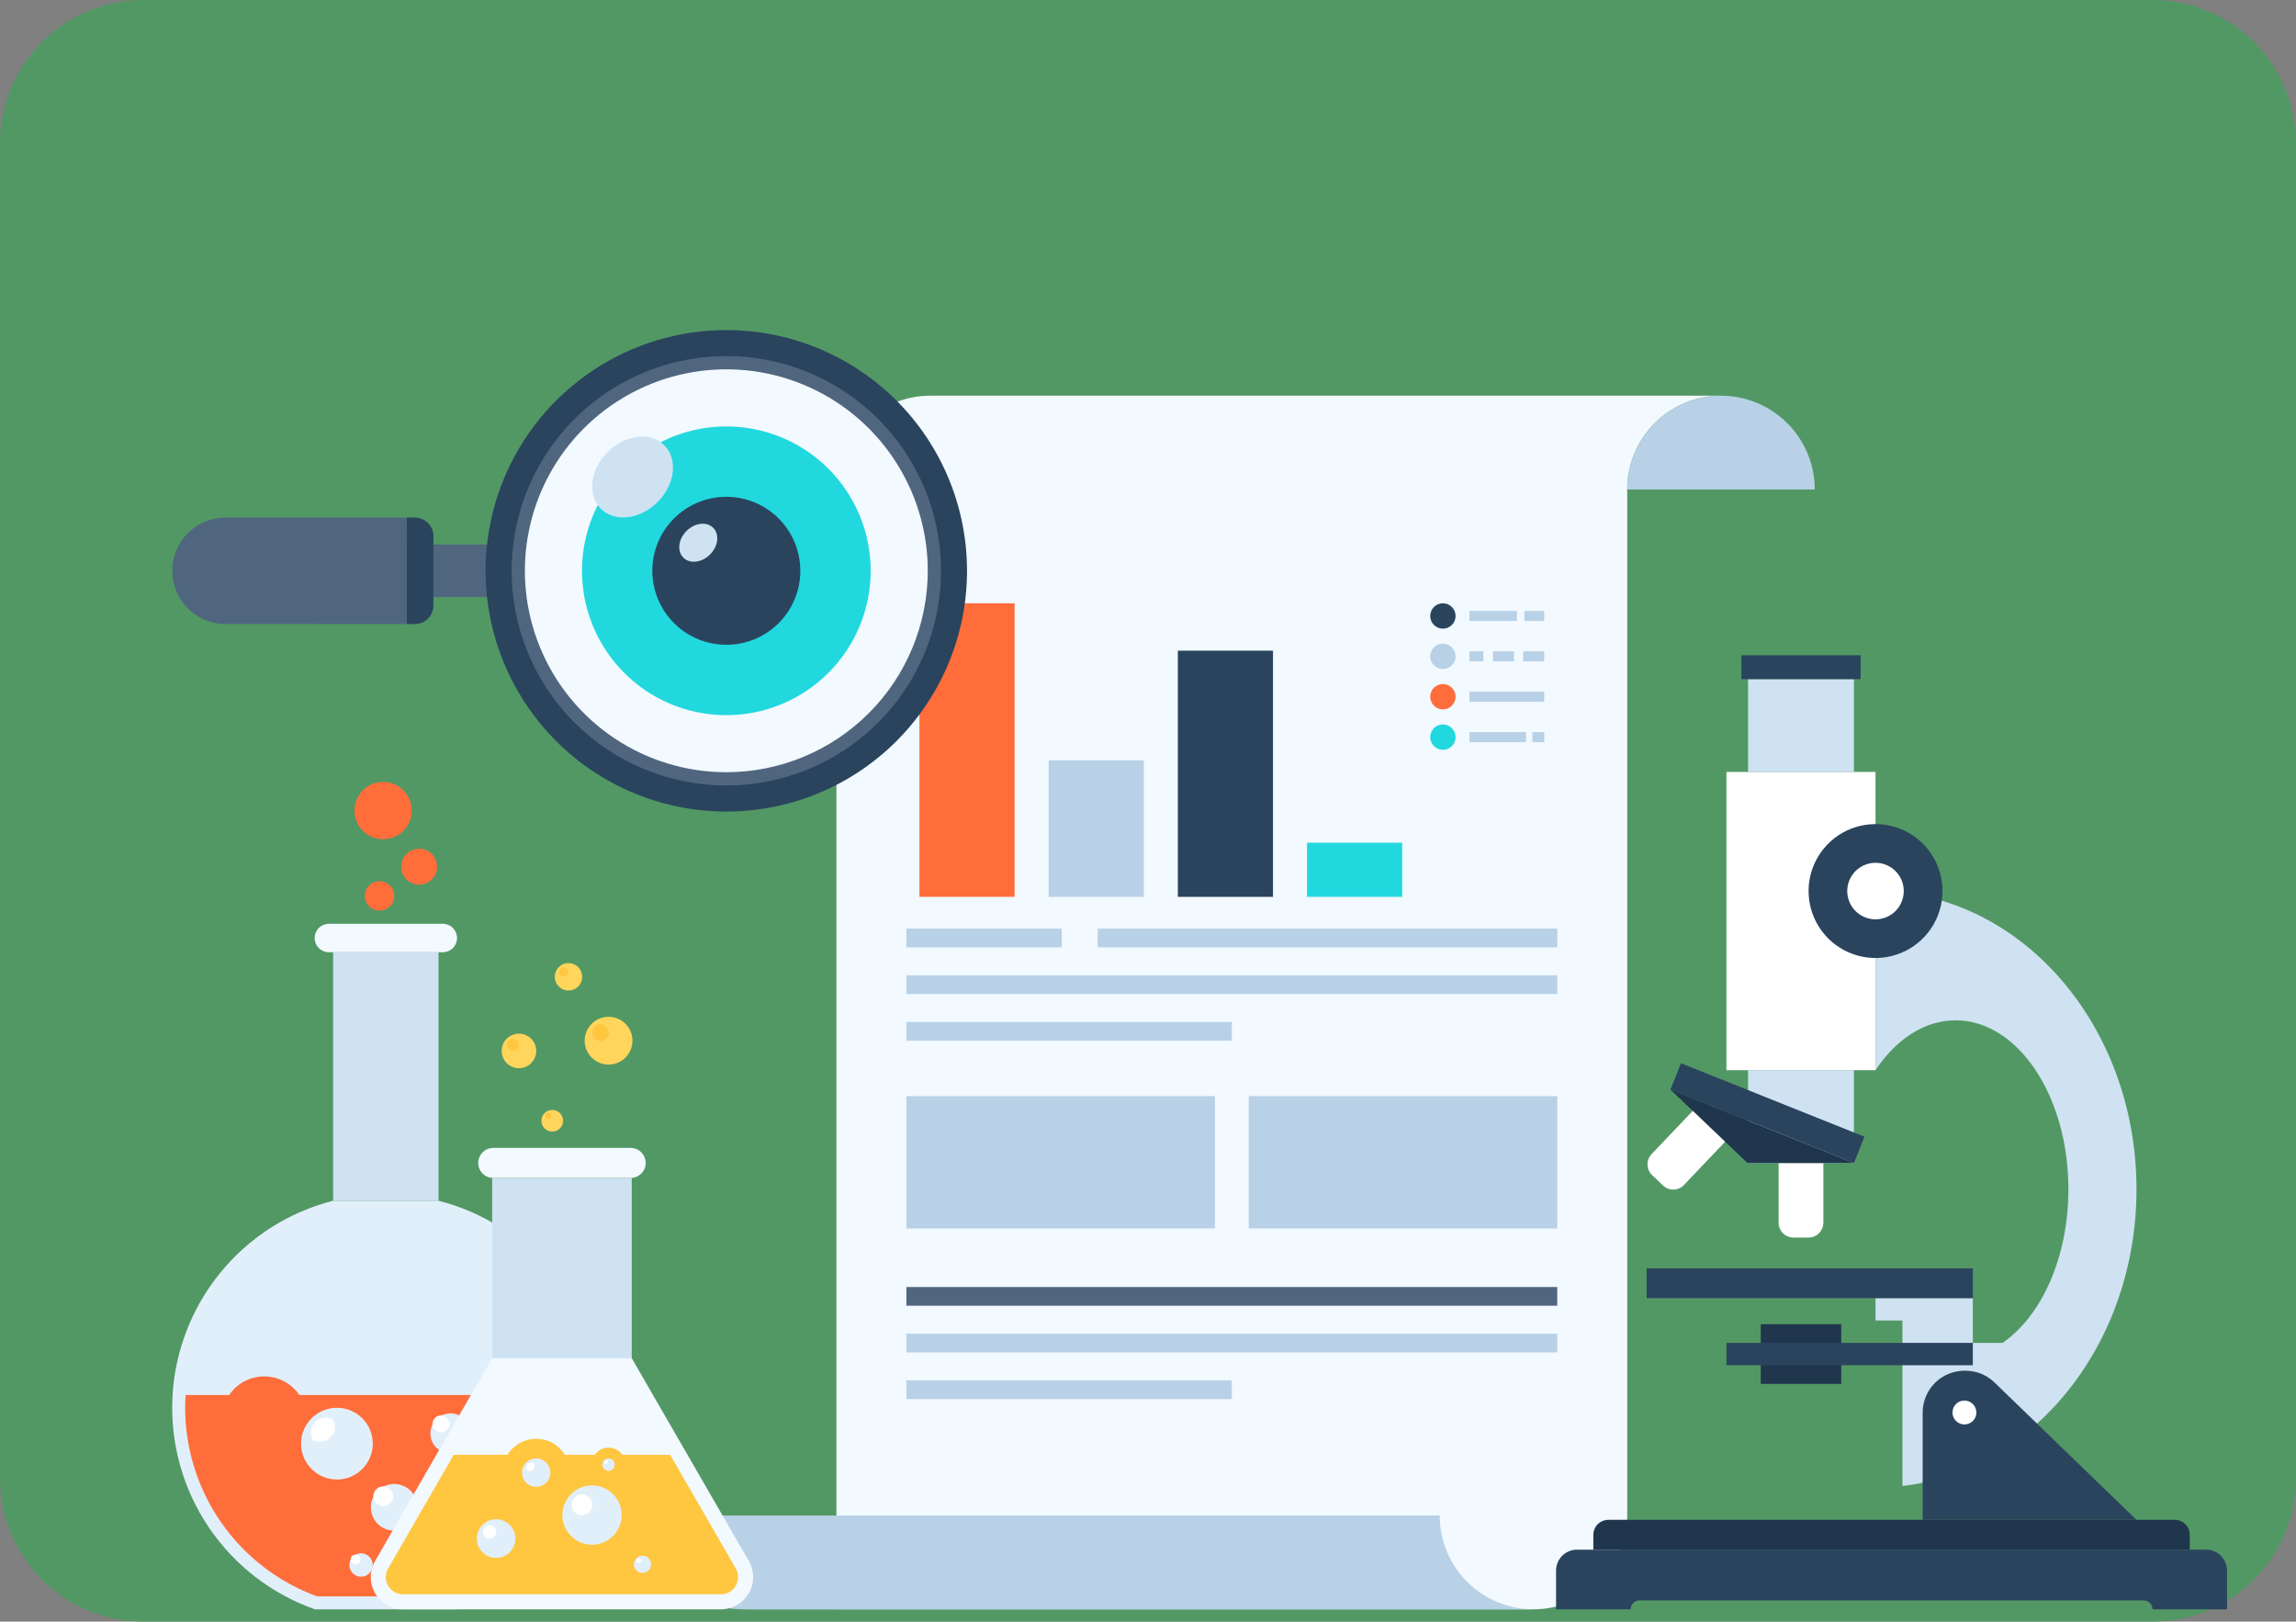 <svg width="320" height="226" viewBox="0 0 320 226" fill="none" xmlns="http://www.w3.org/2000/svg">
<rect x="0" y="0" width="320" height="226" fill="#808080" stroke="none"/>
<g clip-path="url(#clip0_446_1952)">
<path d="M300 0H20C8.954 0 0 8.954 0 20V206C0 217.046 8.954 226 20 226H300C311.046 226 320 217.046 320 206V20C320 8.954 311.046 0 300 0Z" fill="#34A853" fill-opacity="0.6"/>
<path d="M226.791 68.213V211.211C226.79 214.676 225.413 218 222.962 220.451C220.512 222.902 217.188 224.279 213.723 224.281H116.576V68.213C116.579 64.749 117.956 61.426 120.406 58.976C122.855 56.526 126.177 55.149 129.642 55.146H239.857C236.392 55.148 233.07 56.525 230.62 58.975C228.17 61.426 226.793 64.748 226.791 68.213Z" fill="#F2F9FF"/>
<path d="M217.04 129.42H152.983V132.023H217.04V129.42Z" fill="#B8D1E6"/>
<path d="M147.984 129.42H126.326V132.023H147.984V129.42Z" fill="#B8D1E6"/>
<path d="M217.04 135.925H126.326V138.528H217.04V135.925Z" fill="#B8D1E6"/>
<path d="M171.683 142.432H126.326V145.035H171.683V142.432Z" fill="#B8D1E6"/>
<path d="M141.409 84.077H128.146V124.988H141.409V84.077Z" fill="#FF6D3B"/>
<path d="M159.412 105.972H146.15V124.988H159.412V105.972Z" fill="#B8D1E6"/>
<path d="M177.421 90.68H164.159V124.988H177.421V90.68Z" fill="#2A445E"/>
<path d="M195.425 117.443H182.163V124.988H195.425V117.443Z" fill="#21D8DE"/>
<path d="M211.405 85.142H204.808V86.546H211.405V85.142Z" fill="#B8D1E6"/>
<path d="M215.22 85.142H212.452V86.546H215.22V85.142Z" fill="#B8D1E6"/>
<path d="M215.22 96.398H204.808V97.802H215.22V96.398Z" fill="#B8D1E6"/>
<path d="M215.22 102.027H213.576V103.431H215.22V102.027Z" fill="#B8D1E6"/>
<path d="M212.697 102.027H204.808V103.431H212.697V102.027Z" fill="#B8D1E6"/>
<path d="M206.738 90.77H204.808V92.172H206.738V90.77Z" fill="#B8D1E6"/>
<path d="M211.01 90.77H208.078V92.172H211.01V90.77Z" fill="#B8D1E6"/>
<path d="M215.22 90.77H212.289V92.172H215.22V90.77Z" fill="#B8D1E6"/>
<path d="M202.868 85.845C202.868 86.194 202.764 86.535 202.57 86.825C202.376 87.116 202.1 87.342 201.777 87.475C201.454 87.609 201.099 87.644 200.757 87.576C200.414 87.507 200.1 87.339 199.853 87.092C199.606 86.845 199.438 86.531 199.369 86.188C199.301 85.846 199.336 85.491 199.47 85.168C199.603 84.845 199.829 84.569 200.12 84.375C200.41 84.181 200.751 84.077 201.1 84.077C201.333 84.076 201.563 84.122 201.777 84.211C201.992 84.299 202.187 84.43 202.351 84.594C202.515 84.758 202.646 84.953 202.734 85.168C202.823 85.382 202.869 85.612 202.868 85.845Z" fill="#2A445E"/>
<path d="M202.868 91.472C202.868 91.822 202.764 92.163 202.57 92.453C202.376 92.743 202.1 92.97 201.777 93.103C201.454 93.237 201.099 93.272 200.757 93.203C200.414 93.135 200.1 92.967 199.853 92.72C199.606 92.473 199.438 92.159 199.369 91.816C199.301 91.473 199.336 91.118 199.47 90.796C199.603 90.473 199.829 90.197 200.12 90.003C200.41 89.809 200.751 89.705 201.1 89.705C201.333 89.704 201.563 89.749 201.778 89.838C201.992 89.927 202.187 90.057 202.352 90.221C202.516 90.385 202.646 90.581 202.735 90.795C202.823 91.01 202.869 91.24 202.868 91.472Z" fill="#B8D1E6"/>
<path d="M202.868 97.1C202.868 97.45 202.764 97.791 202.569 98.081C202.375 98.371 202.099 98.597 201.776 98.73C201.453 98.863 201.098 98.898 200.756 98.83C200.414 98.761 200.099 98.593 199.852 98.346C199.606 98.099 199.437 97.784 199.369 97.442C199.301 97.099 199.336 96.744 199.47 96.422C199.603 96.099 199.83 95.823 200.12 95.629C200.41 95.435 200.751 95.331 201.1 95.331C201.333 95.331 201.563 95.376 201.778 95.465C201.993 95.553 202.188 95.684 202.352 95.848C202.516 96.013 202.647 96.208 202.735 96.423C202.824 96.638 202.869 96.868 202.868 97.1Z" fill="#FF6D3B"/>
<path d="M202.868 102.727C202.868 103.076 202.765 103.418 202.571 103.708C202.377 103.998 202.101 104.225 201.778 104.359C201.455 104.492 201.1 104.527 200.758 104.459C200.415 104.391 200.1 104.223 199.853 103.976C199.606 103.729 199.438 103.415 199.37 103.072C199.301 102.73 199.336 102.374 199.47 102.052C199.603 101.729 199.829 101.453 200.119 101.259C200.41 101.064 200.751 100.961 201.1 100.96C201.333 100.96 201.563 101.005 201.777 101.094C201.992 101.182 202.187 101.312 202.351 101.476C202.515 101.641 202.646 101.836 202.734 102.05C202.823 102.265 202.869 102.495 202.868 102.727Z" fill="#21D8DE"/>
<path d="M169.328 152.765H126.326V171.205H169.328V152.765Z" fill="#B8D1E6"/>
<path d="M217.04 152.765H174.038V171.205H217.04V152.765Z" fill="#B8D1E6"/>
<path d="M217.04 179.364H126.326V181.968H217.04V179.364Z" fill="#50667E"/>
<path d="M217.04 185.872H126.326V188.475H217.04V185.872Z" fill="#B8D1E6"/>
<path d="M171.686 192.377H126.326V194.982H171.686V192.377Z" fill="#B8D1E6"/>
<path d="M239.858 55.146C243.323 55.148 246.647 56.525 249.097 58.975C251.548 61.425 252.927 64.748 252.929 68.213H226.792C226.793 64.748 228.171 61.426 230.62 58.975C233.07 56.525 236.393 55.148 239.858 55.146Z" fill="#B8D1E6"/>
<path d="M116.577 224.281V211.211C116.576 214.677 115.199 218.001 112.748 220.452C110.297 222.903 106.973 224.28 103.507 224.281H116.577Z" fill="#CEE2F2"/>
<path d="M103.507 224.281C100.041 224.279 96.718 222.902 94.268 220.451C91.817 218 90.441 214.676 90.439 211.211H200.653C200.654 214.677 202.031 218.001 204.482 220.452C206.933 222.903 210.257 224.28 213.723 224.281H103.507Z" fill="#B8D1E6"/>
<path d="M68.621 83.211L65.48 83.215L61.822 83.206L60.406 83.208L60.41 75.88L68.621 75.879V83.211Z" fill="#50667E"/>
<path d="M56.693 72.126H31.427C29.459 72.126 27.571 72.907 26.18 74.299C24.788 75.69 24.006 77.578 24.006 79.546C24.006 81.514 24.788 83.401 26.18 84.793C27.571 86.184 29.459 86.966 31.427 86.966L56.693 86.969L56.693 72.126Z" fill="#50667E"/>
<g style="mix-blend-mode:screen">
<path d="M56.693 75.615V73.56H31.424C29.836 73.563 28.314 74.194 27.192 75.317C26.069 76.439 25.437 77.96 25.435 79.548C25.437 79.82 25.546 80.08 25.738 80.273C25.882 80.416 26.064 80.513 26.263 80.553C26.462 80.592 26.668 80.572 26.856 80.494C27.043 80.417 27.203 80.285 27.316 80.117C27.429 79.949 27.49 79.751 27.49 79.548C27.491 78.506 27.906 77.506 28.643 76.769C29.379 76.032 30.378 75.617 31.421 75.615L56.693 75.615Z" fill="#50667E"/>
</g>
<path d="M56.693 86.969V72.126H57.808C58.497 72.125 59.157 72.397 59.645 72.884C60.133 73.37 60.408 74.03 60.41 74.719L60.405 84.373C60.406 84.714 60.34 85.052 60.209 85.367C60.079 85.682 59.888 85.968 59.647 86.209C59.406 86.45 59.12 86.641 58.805 86.772C58.489 86.902 58.152 86.968 57.811 86.968L56.693 86.969Z" fill="#2A445E"/>
<path d="M124.958 103.269C129.649 98.575 132.843 92.597 134.136 86.088C135.429 79.58 134.763 72.835 132.222 66.705C129.682 60.575 125.381 55.337 119.863 51.651C114.345 47.966 107.859 45.999 101.223 46C94.588 46.001 88.102 47.969 82.585 51.657C77.068 55.344 72.769 60.584 70.23 66.714C67.691 72.845 67.027 79.59 68.322 86.098C69.617 92.606 72.813 98.584 77.505 103.275C80.621 106.391 84.32 108.862 88.392 110.548C92.463 112.234 96.826 113.102 101.233 113.101C105.64 113.1 110.003 112.232 114.074 110.545C118.145 108.858 121.843 106.385 124.958 103.269Z" fill="#2A445E"/>
<path d="M80.072 100.704C75.888 96.519 73.038 91.188 71.884 85.383C70.73 79.579 71.322 73.563 73.587 68.096C75.852 62.629 79.686 57.956 84.607 54.668C89.528 51.38 95.312 49.626 101.23 49.626C107.148 49.626 112.933 51.38 117.853 54.668C122.774 57.956 126.609 62.629 128.874 68.096C131.138 73.563 131.731 79.579 130.576 85.383C129.422 91.188 126.572 96.519 122.388 100.704C116.776 106.315 109.166 109.467 101.23 109.467C93.294 109.467 85.684 106.315 80.072 100.704Z" fill="#50667E"/>
<path d="M129.304 79.545C129.304 73.992 127.658 68.564 124.573 63.947C121.488 59.33 117.103 55.731 111.972 53.606C106.842 51.481 101.197 50.925 95.751 52.009C90.305 53.093 85.302 55.767 81.376 59.693C77.45 63.62 74.776 68.623 73.693 74.069C72.61 79.516 73.166 85.161 75.292 90.291C77.417 95.421 81.016 99.805 85.634 102.89C90.251 105.974 95.68 107.62 101.233 107.62C108.678 107.619 115.818 104.661 121.082 99.396C126.347 94.131 129.304 86.99 129.304 79.545Z" fill="#F2F9FF"/>
<path d="M121.351 79.546C121.35 75.567 120.17 71.678 117.959 68.37C115.748 65.062 112.606 62.484 108.929 60.961C105.253 59.439 101.208 59.041 97.306 59.818C93.403 60.594 89.819 62.511 87.005 65.325C84.192 68.138 82.276 71.723 81.5 75.626C80.724 79.528 81.123 83.573 82.645 87.249C84.168 90.925 86.747 94.067 90.055 96.278C93.364 98.488 97.254 99.668 101.232 99.668C106.568 99.666 111.685 97.545 115.457 93.772C119.23 89.999 121.35 84.882 121.351 79.546Z" fill="#21D8DE"/>
<path d="M101.233 89.861C99.192 89.862 97.198 89.257 95.501 88.124C93.804 86.991 92.481 85.381 91.7 83.496C90.918 81.611 90.714 79.537 91.111 77.535C91.509 75.534 92.491 73.696 93.934 72.253C95.376 70.81 97.215 69.827 99.216 69.429C101.217 69.031 103.291 69.235 105.176 70.015C107.061 70.796 108.672 72.118 109.806 73.815C110.94 75.511 111.545 77.506 111.544 79.546C111.545 80.901 111.279 82.242 110.761 83.494C110.243 84.745 109.483 85.882 108.526 86.841C107.568 87.798 106.431 88.558 105.18 89.076C103.928 89.595 102.587 89.861 101.233 89.861Z" fill="#2A445E"/>
<g style="mix-blend-mode:screen">
<g style="mix-blend-mode:screen">
<path d="M92.592 62.06C94.517 63.984 94.093 67.526 91.651 69.97C89.206 72.413 85.665 72.835 83.743 70.907C81.818 68.986 82.238 65.444 84.682 63C87.127 60.557 90.671 60.133 92.592 62.06Z" fill="#CEE2F2"/>
</g>
<g style="mix-blend-mode:screen">
<path d="M99.4 73.558C100.306 74.46 100.107 76.125 98.958 77.274C97.81 78.425 96.145 78.624 95.238 77.715C94.334 76.811 94.531 75.147 95.681 73.998C96.834 72.848 98.498 72.65 99.4 73.558Z" fill="#CEE2F2"/>
</g>
</g>
<path d="M61.121 167.338H46.43C40.236 168.915 34.713 172.443 30.68 177.401C26.645 182.359 24.314 188.483 24.029 194.868C23.745 201.253 25.523 207.561 29.1 212.857C32.677 218.154 37.864 222.16 43.893 224.281H63.656C69.685 222.16 74.872 218.154 78.449 212.858C82.026 207.561 83.804 201.254 83.519 194.869C83.235 188.483 80.904 182.359 76.87 177.401C72.836 172.443 67.314 168.915 61.121 167.338Z" fill="#E1EFFA"/>
<path d="M61.715 132.709C62.24 132.709 62.745 132.5 63.117 132.128C63.489 131.756 63.697 131.252 63.697 130.726C63.697 130.2 63.489 129.695 63.117 129.324C62.745 128.952 62.24 128.743 61.715 128.743H45.836C45.31 128.743 44.805 128.952 44.433 129.324C44.062 129.695 43.852 130.2 43.852 130.726C43.852 131.252 44.062 131.756 44.433 132.128C44.805 132.5 45.31 132.709 45.836 132.709H61.715Z" fill="#F2F9FF"/>
<path d="M81.749 196.19C81.743 201.928 79.976 207.527 76.686 212.229C73.396 216.931 68.742 220.509 63.353 222.481H44.202C38.811 220.512 34.154 216.935 30.864 212.232C27.574 207.529 25.808 201.929 25.806 196.19C25.806 195.597 25.825 194.986 25.878 194.411H31.938C32.48 193.613 33.209 192.959 34.062 192.508C34.914 192.056 35.864 191.82 36.829 191.82C37.794 191.82 38.744 192.056 39.596 192.508C40.449 192.959 41.178 193.613 41.72 194.411H67.759C68.433 193.954 69.228 193.709 70.043 193.709C70.857 193.709 71.652 193.954 72.326 194.411H81.694C81.731 194.986 81.749 195.597 81.749 196.19Z" fill="#FF6D3B"/>
<path d="M61.121 132.709H46.43V167.338H61.121V132.709Z" fill="#CEE2F2"/>
<path d="M51.957 201.191C51.957 202.18 51.664 203.146 51.115 203.968C50.566 204.79 49.786 205.431 48.873 205.809C47.959 206.187 46.955 206.287 45.985 206.094C45.016 205.901 44.125 205.425 43.426 204.726C42.727 204.027 42.251 203.137 42.058 202.168C41.865 201.198 41.964 200.193 42.342 199.28C42.72 198.367 43.36 197.586 44.182 197.037C45.004 196.487 45.97 196.194 46.959 196.194C48.284 196.194 49.555 196.72 50.493 197.657C51.43 198.594 51.957 199.866 51.957 201.191Z" fill="#E1EFFA"/>
<path d="M46.425 197.812C46.027 197.592 45.569 197.507 45.118 197.57C44.668 197.633 44.25 197.842 43.928 198.163C43.607 198.485 43.398 198.903 43.335 199.353C43.272 199.804 43.356 200.262 43.577 200.66C43.975 200.881 44.434 200.965 44.884 200.902C45.334 200.838 45.752 200.63 46.073 200.309C46.395 199.987 46.603 199.57 46.667 199.119C46.73 198.669 46.645 198.21 46.425 197.812Z" fill="white"/>
<path d="M65.591 199.769C65.592 200.323 65.427 200.866 65.12 201.327C64.812 201.788 64.374 202.147 63.862 202.36C63.35 202.572 62.786 202.628 62.242 202.52C61.698 202.412 61.199 202.145 60.806 201.753C60.414 201.361 60.147 200.861 60.039 200.318C59.931 199.774 59.986 199.21 60.198 198.698C60.41 198.185 60.77 197.748 61.231 197.439C61.692 197.131 62.234 196.967 62.788 196.967C63.531 196.967 64.244 197.262 64.77 197.788C65.296 198.313 65.591 199.026 65.591 199.769Z" fill="#E1EFFA"/>
<path d="M62.491 197.873C62.372 197.656 62.188 197.482 61.964 197.376C61.741 197.27 61.49 197.237 61.247 197.281C61.004 197.326 60.781 197.446 60.609 197.624C60.438 197.802 60.327 198.029 60.292 198.274C60.258 198.519 60.301 198.768 60.416 198.987C60.531 199.206 60.711 199.383 60.932 199.494C61.154 199.604 61.404 199.642 61.648 199.602C61.892 199.563 62.117 199.447 62.292 199.272C62.498 199.109 62.634 198.873 62.671 198.612C62.708 198.352 62.644 198.087 62.491 197.873Z" fill="white"/>
<path d="M58.192 210.067C58.192 210.71 58.002 211.339 57.644 211.875C57.287 212.41 56.779 212.827 56.184 213.073C55.59 213.32 54.936 213.384 54.305 213.259C53.673 213.134 53.094 212.824 52.639 212.369C52.183 211.914 51.873 211.334 51.748 210.703C51.622 210.072 51.686 209.418 51.933 208.823C52.179 208.229 52.596 207.721 53.131 207.363C53.666 207.005 54.295 206.815 54.938 206.815C55.366 206.814 55.789 206.898 56.184 207.061C56.578 207.225 56.937 207.464 57.239 207.766C57.541 208.068 57.781 208.427 57.944 208.822C58.108 209.216 58.192 209.639 58.192 210.067Z" fill="#E1EFFA"/>
<path d="M54.591 207.866C54.453 207.615 54.239 207.414 53.981 207.291C53.722 207.168 53.431 207.13 53.149 207.181C52.867 207.233 52.608 207.372 52.41 207.579C52.211 207.785 52.083 208.049 52.043 208.333C52.003 208.617 52.053 208.906 52.186 209.16C52.319 209.413 52.529 209.619 52.785 209.747C53.042 209.875 53.332 209.919 53.615 209.873C53.898 209.826 54.159 209.692 54.361 209.49C54.601 209.3 54.759 209.026 54.801 208.724C54.844 208.421 54.769 208.114 54.591 207.866Z" fill="white"/>
<path d="M65.586 208.4C65.586 208.729 65.488 209.051 65.306 209.325C65.123 209.598 64.863 209.811 64.559 209.937C64.255 210.063 63.921 210.096 63.598 210.032C63.275 209.968 62.979 209.809 62.746 209.577C62.514 209.344 62.355 209.048 62.291 208.725C62.227 208.402 62.26 208.068 62.386 207.764C62.512 207.46 62.725 207.2 62.999 207.017C63.272 206.835 63.594 206.737 63.923 206.737C64.141 206.737 64.358 206.78 64.559 206.864C64.761 206.947 64.945 207.07 65.099 207.224C65.253 207.379 65.376 207.562 65.46 207.764C65.543 207.966 65.586 208.182 65.586 208.4Z" fill="#E1EFFA"/>
<path d="M63.745 207.275C63.675 207.146 63.565 207.043 63.433 206.98C63.3 206.918 63.151 206.898 63.007 206.924C62.863 206.951 62.731 207.022 62.63 207.128C62.528 207.234 62.462 207.369 62.442 207.514C62.421 207.659 62.447 207.807 62.515 207.936C62.584 208.066 62.691 208.171 62.822 208.236C62.953 208.302 63.102 208.324 63.247 208.3C63.391 208.277 63.525 208.208 63.628 208.104C63.751 208.008 63.831 207.867 63.853 207.713C63.875 207.558 63.836 207.401 63.745 207.275Z" fill="white"/>
<path d="M51.952 218.103C51.952 218.425 51.856 218.74 51.678 219.008C51.499 219.276 51.245 219.485 50.947 219.608C50.65 219.731 50.322 219.764 50.007 219.701C49.691 219.638 49.401 219.484 49.173 219.256C48.945 219.028 48.79 218.738 48.727 218.422C48.664 218.106 48.696 217.779 48.819 217.481C48.942 217.184 49.151 216.929 49.419 216.75C49.687 216.572 50.001 216.476 50.324 216.476C50.537 216.476 50.749 216.518 50.946 216.6C51.144 216.681 51.323 216.801 51.474 216.952C51.626 217.103 51.746 217.283 51.828 217.48C51.909 217.677 51.952 217.889 51.952 218.103Z" fill="#E1EFFA"/>
<path d="M50.15 217.001C50.081 216.875 49.974 216.775 49.844 216.713C49.714 216.652 49.568 216.633 49.427 216.659C49.286 216.685 49.157 216.755 49.058 216.859C48.958 216.963 48.894 217.095 48.874 217.237C48.854 217.379 48.88 217.524 48.947 217.651C49.013 217.778 49.118 217.88 49.247 217.944C49.375 218.008 49.521 218.03 49.662 218.007C49.804 217.984 49.935 217.917 50.036 217.815C50.156 217.72 50.235 217.583 50.257 217.431C50.278 217.279 50.24 217.125 50.15 217.001Z" fill="white"/>
<path d="M54.946 124.856C54.946 125.261 54.826 125.658 54.601 125.996C54.376 126.333 54.056 126.596 53.681 126.752C53.307 126.908 52.894 126.948 52.496 126.87C52.099 126.791 51.733 126.596 51.446 126.309C51.159 126.022 50.963 125.657 50.884 125.259C50.804 124.862 50.845 124.449 51 124.074C51.155 123.699 51.418 123.379 51.755 123.153C52.092 122.928 52.489 122.807 52.894 122.807C53.438 122.807 53.959 123.023 54.344 123.407C54.728 123.791 54.945 124.312 54.946 124.856Z" fill="#FF6D3B"/>
<g style="mix-blend-mode:screen">
<path d="M52.674 123.469C52.51 123.38 52.322 123.346 52.137 123.373C51.952 123.4 51.782 123.486 51.65 123.618C51.519 123.75 51.433 123.922 51.408 124.107C51.382 124.291 51.417 124.48 51.507 124.643C51.671 124.732 51.859 124.766 52.044 124.739C52.228 124.712 52.399 124.626 52.531 124.494C52.663 124.361 52.748 124.19 52.773 124.005C52.799 123.82 52.764 123.632 52.674 123.469Z" fill="#FF6D3B"/>
</g>
<path d="M60.922 120.786C60.922 121.281 60.775 121.766 60.5 122.178C60.224 122.59 59.833 122.911 59.375 123.1C58.917 123.29 58.413 123.34 57.928 123.243C57.441 123.146 56.995 122.908 56.645 122.557C56.294 122.207 56.056 121.76 55.959 121.274C55.862 120.788 55.912 120.285 56.101 119.827C56.291 119.369 56.612 118.977 57.024 118.702C57.436 118.427 57.921 118.28 58.416 118.28C58.745 118.28 59.071 118.345 59.375 118.471C59.679 118.596 59.955 118.781 60.188 119.014C60.421 119.246 60.605 119.523 60.731 119.827C60.857 120.131 60.922 120.456 60.922 120.786Z" fill="#FF6D3B"/>
<g style="mix-blend-mode:screen">
<path d="M58.147 119.091C57.957 118.952 57.72 118.893 57.487 118.926C57.254 118.959 57.042 119.081 56.898 119.268C56.827 119.396 56.793 119.542 56.8 119.688C56.807 119.835 56.855 119.977 56.938 120.098C57.022 120.219 57.137 120.314 57.271 120.373C57.406 120.432 57.554 120.453 57.7 120.432C57.845 120.412 57.982 120.351 58.095 120.257C58.207 120.163 58.292 120.039 58.338 119.9C58.385 119.761 58.391 119.611 58.358 119.468C58.324 119.325 58.251 119.195 58.147 119.091Z" fill="#FF6D3B"/>
</g>
<path d="M57.389 112.96C57.39 113.749 57.156 114.521 56.718 115.178C56.279 115.835 55.656 116.347 54.927 116.649C54.197 116.952 53.395 117.031 52.62 116.877C51.846 116.724 51.134 116.344 50.575 115.786C50.017 115.228 49.636 114.516 49.482 113.742C49.328 112.968 49.407 112.165 49.709 111.435C50.011 110.706 50.522 110.082 51.179 109.643C51.835 109.204 52.607 108.97 53.397 108.97C53.921 108.97 54.44 109.073 54.924 109.273C55.408 109.473 55.849 109.767 56.219 110.138C56.59 110.508 56.884 110.948 57.085 111.432C57.286 111.917 57.389 112.436 57.389 112.96Z" fill="#FF6D3B"/>
<g style="mix-blend-mode:screen">
<path d="M52.967 110.259C52.664 110.039 52.287 109.945 51.916 109.997C51.545 110.05 51.209 110.245 50.98 110.541C50.866 110.746 50.812 110.978 50.823 111.212C50.835 111.446 50.911 111.672 51.044 111.865C51.176 112.057 51.36 112.209 51.575 112.303C51.789 112.397 52.025 112.43 52.257 112.397C52.489 112.364 52.706 112.267 52.886 112.117C53.066 111.967 53.2 111.77 53.274 111.548C53.348 111.326 53.358 111.088 53.304 110.86C53.25 110.632 53.133 110.424 52.967 110.259Z" fill="#FF6D3B"/>
</g>
<path d="M261.396 107.58H240.62V149.144H261.396V107.58Z" fill="white"/>
<path d="M261.396 124.177V149.144C264.251 144.85 268.193 142.197 272.557 142.197C281.238 142.197 288.277 152.736 288.277 165.741C288.277 175.244 284.521 183.427 279.102 187.149H274.958V180.913H261.396V184.032H265.145V207.094C283.473 204.95 297.769 187.258 297.769 165.741C297.769 142.786 281.486 124.177 261.396 124.177Z" fill="#CEE2F2"/>
<path d="M256.62 184.55H245.4V192.865H256.62V184.55Z" fill="#20364D"/>
<path d="M274.958 187.149H240.62V190.265H274.958V187.149Z" fill="#2A445E"/>
<path d="M274.958 176.758H229.494V180.913H274.958V176.758Z" fill="#2A445E"/>
<path d="M258.387 149.144H243.634V162.082H258.387V149.144Z" fill="#CEE2F2"/>
<path d="M258.387 94.645H243.634V107.58H258.387V94.645Z" fill="#CEE2F2"/>
<path d="M259.32 91.319H242.696V94.645H259.32V91.319Z" fill="#2A445E"/>
<path d="M254.127 170.394C254.127 170.667 254.073 170.937 253.968 171.189C253.863 171.441 253.709 171.67 253.516 171.862C253.325 172.057 253.096 172.211 252.844 172.316C252.592 172.421 252.322 172.474 252.049 172.473H249.971C249.697 172.473 249.427 172.42 249.174 172.315C248.922 172.211 248.692 172.058 248.499 171.865C248.305 171.672 248.152 171.442 248.047 171.19C247.942 170.938 247.888 170.667 247.888 170.394V162.082H254.127L254.127 170.394Z" fill="white"/>
<path d="M234.283 148.18L232.815 151.849L258.386 162.082L259.854 158.412L234.283 148.18Z" fill="#2A445E"/>
<path d="M232.814 151.854L243.55 162.083H258.388L232.814 151.854Z" fill="#20364D"/>
<path d="M234.706 165.135C234.519 165.335 234.295 165.495 234.045 165.606C233.796 165.718 233.527 165.779 233.254 165.786C232.981 165.793 232.709 165.745 232.454 165.646C232.2 165.547 231.967 165.398 231.771 165.209L230.267 163.775C230.067 163.589 229.907 163.364 229.796 163.114C229.685 162.865 229.625 162.595 229.619 162.322C229.612 162.049 229.658 161.777 229.756 161.521C229.854 161.266 230.001 161.032 230.189 160.834L235.925 154.818L240.435 159.115L234.706 165.135Z" fill="white"/>
<path d="M297.768 211.81H267.967V196.851C267.969 195.308 268.583 193.828 269.674 192.736C270.765 191.645 272.245 191.031 273.788 191.029H273.928C275.438 191.026 276.889 191.612 277.973 192.662L297.768 211.81Z" fill="#2A445E"/>
<path d="M219.78 215.968C219.398 215.968 219.02 216.043 218.667 216.189C218.315 216.335 217.994 216.549 217.724 216.819C217.454 217.089 217.24 217.409 217.094 217.762C216.947 218.115 216.872 218.493 216.872 218.875V224.281H227.26C227.262 223.949 227.395 223.632 227.63 223.398C227.865 223.164 228.183 223.032 228.514 223.032H298.755C299.085 223.034 299.402 223.166 299.636 223.4C299.87 223.634 300.002 223.95 300.005 224.281H310.39V218.875C310.39 218.104 310.084 217.366 309.54 216.821C308.995 216.276 308.257 215.969 307.486 215.968H219.78Z" fill="#2A445E"/>
<path d="M305.197 215.968H222.069V213.892C222.071 213.34 222.29 212.812 222.68 212.423C223.069 212.033 223.597 211.813 224.148 211.81H303.122C303.672 211.814 304.198 212.035 304.587 212.425C304.975 212.814 305.195 213.341 305.197 213.892V215.968Z" fill="#20364D"/>
<path d="M275.453 196.851C275.453 197.18 275.355 197.502 275.172 197.776C274.99 198.049 274.73 198.262 274.426 198.388C274.122 198.514 273.787 198.547 273.464 198.483C273.142 198.419 272.845 198.26 272.612 198.027C272.38 197.795 272.221 197.498 272.157 197.175C272.093 196.853 272.126 196.518 272.252 196.214C272.377 195.91 272.591 195.65 272.864 195.467C273.138 195.284 273.459 195.187 273.788 195.187C274.23 195.187 274.653 195.363 274.965 195.675C275.277 195.987 275.453 196.41 275.453 196.851Z" fill="white"/>
<path d="M270.73 124.177C270.731 126.023 270.184 127.827 269.159 129.362C268.133 130.897 266.676 132.094 264.971 132.8C263.266 133.507 261.39 133.692 259.579 133.333C257.769 132.973 256.106 132.085 254.801 130.78C253.495 129.475 252.606 127.812 252.246 126.002C251.885 124.192 252.07 122.315 252.775 120.61C253.481 118.905 254.677 117.447 256.212 116.421C257.746 115.395 259.55 114.848 261.396 114.847C263.871 114.848 266.244 115.831 267.994 117.58C269.745 119.33 270.729 121.702 270.73 124.177Z" fill="#2A445E"/>
<path d="M265.332 124.177C265.333 124.956 265.103 125.718 264.671 126.367C264.239 127.015 263.624 127.52 262.905 127.819C262.185 128.118 261.393 128.197 260.629 128.045C259.865 127.894 259.163 127.519 258.611 126.969C258.06 126.418 257.685 125.716 257.532 124.952C257.38 124.188 257.458 123.396 257.756 122.676C258.054 121.956 258.559 121.341 259.207 120.909C259.855 120.476 260.617 120.245 261.396 120.245C261.912 120.244 262.424 120.346 262.902 120.543C263.38 120.74 263.814 121.03 264.179 121.395C264.545 121.76 264.835 122.194 265.033 122.671C265.23 123.149 265.332 123.66 265.332 124.177Z" fill="white"/>
<path d="M89.994 162.068C89.993 162.624 89.772 163.156 89.38 163.549C88.987 163.942 88.455 164.164 87.9 164.166H68.745C68.189 164.165 67.657 163.943 67.264 163.55C66.872 163.157 66.651 162.624 66.65 162.068C66.651 161.513 66.873 160.981 67.265 160.589C67.658 160.197 68.19 159.976 68.745 159.975H87.9C88.455 159.976 88.987 160.197 89.379 160.589C89.771 160.982 89.992 161.513 89.994 162.068Z" fill="#F2F9FF"/>
<path d="M56.167 224.281C55.379 224.281 54.605 224.074 53.922 223.68C53.239 223.286 52.672 222.72 52.278 222.037C51.884 221.354 51.676 220.58 51.676 219.792C51.676 219.004 51.884 218.229 52.278 217.547L78.322 172.437L104.366 217.547C104.76 218.229 104.968 219.004 104.968 219.792C104.967 220.58 104.76 221.354 104.366 222.037C103.971 222.72 103.404 223.286 102.722 223.68C102.039 224.074 101.265 224.281 100.476 224.281H56.167Z" fill="#F2F9FF"/>
<path d="M102.55 218.594L93.404 202.749H86.744C86.526 202.44 86.238 202.187 85.902 202.013C85.566 201.839 85.194 201.748 84.816 201.748C84.438 201.748 84.065 201.839 83.729 202.013C83.394 202.187 83.105 202.44 82.887 202.749H78.732C78.311 202.066 77.722 201.502 77.021 201.111C76.321 200.72 75.532 200.515 74.73 200.515C73.927 200.515 73.138 200.72 72.438 201.111C71.737 201.502 71.148 202.066 70.727 202.749H63.241L54.095 218.594C53.884 218.958 53.774 219.371 53.773 219.791C53.773 220.211 53.884 220.624 54.094 220.988C54.304 221.352 54.606 221.654 54.97 221.865C55.334 222.075 55.747 222.186 56.167 222.186H100.476C100.897 222.186 101.31 222.075 101.674 221.865C102.038 221.655 102.34 221.353 102.55 220.989C102.761 220.625 102.871 220.212 102.871 219.791C102.871 219.371 102.76 218.958 102.55 218.594H102.55Z" fill="#FFC640"/>
<path d="M88.048 164.166H68.595V189.283H88.048V164.166Z" fill="#CEE2F2"/>
<path d="M74.735 146.46C74.736 146.937 74.595 147.403 74.33 147.799C74.065 148.196 73.689 148.505 73.249 148.687C72.809 148.87 72.324 148.918 71.856 148.825C71.389 148.732 70.96 148.503 70.622 148.166C70.285 147.829 70.055 147.4 69.962 146.932C69.869 146.465 69.917 145.98 70.099 145.54C70.282 145.099 70.591 144.723 70.987 144.458C71.383 144.193 71.849 144.052 72.326 144.052C72.642 144.052 72.956 144.114 73.248 144.235C73.54 144.355 73.806 144.533 74.03 144.756C74.254 144.98 74.431 145.246 74.552 145.538C74.673 145.83 74.736 146.144 74.735 146.46Z" fill="#FFD55C"/>
<g style="mix-blend-mode:screen">
<path d="M71.898 144.925C72.044 145.011 72.159 145.139 72.227 145.294C72.296 145.448 72.314 145.619 72.28 145.785C72.246 145.95 72.161 146.1 72.038 146.215C71.914 146.329 71.757 146.402 71.59 146.424C71.423 146.445 71.253 146.413 71.105 146.333C70.956 146.253 70.837 146.128 70.762 145.977C70.688 145.825 70.663 145.655 70.691 145.488C70.719 145.322 70.798 145.168 70.918 145.049C71.033 144.906 71.2 144.812 71.383 144.789C71.566 144.766 71.751 144.815 71.898 144.925Z" fill="#FFC640"/>
</g>
<path d="M81.146 136.128C81.146 136.507 81.034 136.877 80.824 137.191C80.613 137.506 80.315 137.751 79.965 137.896C79.615 138.041 79.231 138.079 78.86 138.005C78.489 137.931 78.148 137.749 77.88 137.481C77.613 137.214 77.43 136.873 77.357 136.502C77.283 136.131 77.321 135.746 77.465 135.396C77.61 135.047 77.855 134.748 78.17 134.538C78.485 134.328 78.855 134.215 79.233 134.215C79.484 134.215 79.733 134.264 79.965 134.36C80.198 134.456 80.409 134.597 80.586 134.775C80.764 134.953 80.905 135.164 81.001 135.396C81.097 135.628 81.146 135.877 81.146 136.128Z" fill="#FFD55C"/>
<g style="mix-blend-mode:screen">
<path d="M78.893 134.909C79.008 134.977 79.099 135.08 79.153 135.202C79.207 135.324 79.221 135.46 79.194 135.591C79.167 135.722 79.099 135.841 79.001 135.932C78.903 136.022 78.779 136.08 78.646 136.097C78.513 136.113 78.379 136.088 78.261 136.024C78.144 135.961 78.049 135.862 77.991 135.742C77.932 135.622 77.912 135.486 77.935 135.354C77.957 135.223 78.02 135.101 78.114 135.007C78.206 134.893 78.339 134.819 78.484 134.801C78.629 134.782 78.776 134.821 78.893 134.909Z" fill="#FFC640"/>
</g>
<path d="M88.151 145.034C88.151 145.693 87.956 146.338 87.59 146.886C87.224 147.435 86.703 147.862 86.094 148.115C85.485 148.367 84.815 148.434 84.168 148.305C83.521 148.177 82.927 147.859 82.46 147.393C81.994 146.927 81.676 146.333 81.548 145.686C81.419 145.039 81.485 144.369 81.737 143.76C81.989 143.15 82.417 142.63 82.965 142.263C83.513 141.897 84.158 141.701 84.817 141.701C85.701 141.702 86.549 142.053 87.174 142.677C87.799 143.302 88.15 144.15 88.151 145.034Z" fill="#FFD55C"/>
<g style="mix-blend-mode:screen">
<path d="M84.284 142.902C84.494 143.025 84.66 143.211 84.758 143.434C84.857 143.656 84.884 143.903 84.835 144.142C84.787 144.38 84.664 144.597 84.486 144.763C84.308 144.928 84.082 145.034 83.841 145.065C83.6 145.096 83.355 145.05 83.14 144.935C82.926 144.82 82.753 144.641 82.646 144.423C82.538 144.204 82.502 143.958 82.541 143.718C82.581 143.478 82.695 143.256 82.866 143.084C83.033 142.876 83.274 142.741 83.538 142.707C83.803 142.673 84.07 142.743 84.284 142.902Z" fill="#FFC640"/>
</g>
<path d="M78.483 156.191C78.483 156.49 78.394 156.782 78.228 157.031C78.063 157.279 77.827 157.473 77.551 157.588C77.275 157.702 76.971 157.732 76.678 157.674C76.384 157.616 76.115 157.472 75.903 157.261C75.692 157.05 75.548 156.781 75.49 156.487C75.431 156.194 75.461 155.89 75.575 155.614C75.69 155.338 75.883 155.102 76.132 154.936C76.38 154.77 76.673 154.681 76.972 154.681C77.372 154.682 77.755 154.841 78.038 155.124C78.322 155.407 78.481 155.79 78.483 156.191Z" fill="#FFD55C"/>
<g style="mix-blend-mode:screen">
<path d="M76.729 155.223C76.801 155.32 76.832 155.441 76.817 155.56C76.802 155.68 76.741 155.789 76.647 155.865C76.582 155.904 76.506 155.923 76.43 155.921C76.353 155.919 76.279 155.896 76.215 155.854C76.151 155.812 76.1 155.752 76.068 155.683C76.036 155.613 76.024 155.536 76.034 155.46C76.044 155.385 76.075 155.313 76.123 155.254C76.171 155.194 76.235 155.15 76.308 155.125C76.38 155.1 76.458 155.096 76.532 155.114C76.607 155.131 76.675 155.169 76.729 155.223Z" fill="#FFC640"/>
</g>
<path d="M85.686 204.111C85.687 204.283 85.637 204.452 85.542 204.595C85.447 204.739 85.312 204.851 85.153 204.917C84.995 204.984 84.82 205.002 84.651 204.969C84.482 204.936 84.327 204.853 84.205 204.732C84.083 204.611 83.999 204.456 83.965 204.288C83.931 204.119 83.948 203.944 84.014 203.785C84.079 203.626 84.19 203.49 84.333 203.394C84.476 203.298 84.644 203.247 84.816 203.247C85.046 203.247 85.266 203.338 85.429 203.5C85.592 203.662 85.685 203.882 85.686 204.111Z" fill="#E1EFFA"/>
<path d="M84.677 203.558C84.718 203.614 84.736 203.683 84.728 203.752C84.72 203.82 84.685 203.883 84.631 203.927C84.588 203.981 84.525 204.016 84.455 204.025C84.386 204.034 84.317 204.016 84.26 203.975C84.227 203.916 84.214 203.849 84.222 203.783C84.231 203.716 84.262 203.654 84.309 203.607C84.356 203.56 84.418 203.529 84.484 203.52C84.551 203.512 84.618 203.525 84.677 203.558Z" fill="white"/>
<path d="M76.713 205.229C76.714 205.621 76.598 206.005 76.38 206.331C76.162 206.658 75.852 206.912 75.49 207.063C75.127 207.213 74.728 207.252 74.344 207.176C73.959 207.1 73.605 206.911 73.328 206.633C73.05 206.356 72.861 206.003 72.784 205.618C72.708 205.233 72.747 204.834 72.897 204.472C73.047 204.109 73.301 203.799 73.627 203.581C73.954 203.363 74.337 203.247 74.73 203.247C75.256 203.247 75.76 203.455 76.132 203.827C76.504 204.199 76.713 204.703 76.713 205.229Z" fill="#E1EFFA"/>
<path d="M74.409 203.959C74.487 204.092 74.519 204.246 74.499 204.399C74.48 204.551 74.411 204.693 74.302 204.801C74.193 204.91 74.052 204.98 73.899 204.999C73.747 205.019 73.592 204.988 73.46 204.91C73.366 204.783 73.325 204.624 73.346 204.467C73.366 204.31 73.446 204.167 73.57 204.068C73.668 203.944 73.811 203.863 73.968 203.843C74.124 203.823 74.283 203.864 74.409 203.959Z" fill="white"/>
<path d="M71.835 214.423C71.834 214.956 71.676 215.477 71.379 215.919C71.083 216.362 70.662 216.706 70.17 216.91C69.678 217.113 69.136 217.166 68.614 217.062C68.092 216.957 67.612 216.7 67.236 216.324C66.859 215.947 66.603 215.467 66.5 214.944C66.396 214.422 66.45 213.88 66.654 213.388C66.858 212.896 67.204 212.476 67.647 212.18C68.09 211.885 68.61 211.727 69.143 211.727C69.497 211.728 69.847 211.797 70.174 211.933C70.501 212.069 70.797 212.267 71.047 212.518C71.297 212.768 71.496 213.065 71.631 213.392C71.766 213.719 71.835 214.07 71.835 214.423Z" fill="#E1EFFA"/>
<path d="M68.708 212.698C68.878 212.797 69.012 212.947 69.092 213.127C69.173 213.306 69.195 213.506 69.156 213.699C69.116 213.892 69.018 214.067 68.874 214.201C68.73 214.335 68.548 214.42 68.353 214.446C68.158 214.471 67.96 214.435 67.787 214.342C67.614 214.249 67.474 214.104 67.387 213.928C67.3 213.751 67.27 213.552 67.302 213.358C67.334 213.164 67.425 212.985 67.564 212.846C67.698 212.677 67.892 212.567 68.106 212.539C68.32 212.511 68.536 212.568 68.708 212.698Z" fill="white"/>
<path d="M86.644 211.136C86.645 211.953 86.404 212.753 85.95 213.433C85.497 214.113 84.852 214.643 84.097 214.957C83.342 215.27 82.512 215.353 81.71 215.194C80.908 215.035 80.171 214.642 79.593 214.065C79.015 213.487 78.621 212.751 78.461 211.949C78.301 211.148 78.382 210.317 78.695 209.562C79.007 208.806 79.537 208.161 80.216 207.706C80.895 207.252 81.694 207.01 82.512 207.009C83.606 207.01 84.656 207.445 85.431 208.218C86.206 208.992 86.642 210.041 86.644 211.136Z" fill="#E1EFFA"/>
<path d="M81.847 208.498C82.106 208.651 82.312 208.881 82.434 209.156C82.556 209.431 82.589 209.737 82.528 210.032C82.468 210.327 82.316 210.595 82.096 210.8C81.875 211.004 81.596 211.135 81.297 211.173C80.998 211.211 80.695 211.154 80.43 211.012C80.165 210.869 79.952 210.647 79.819 210.376C79.687 210.106 79.642 209.801 79.692 209.504C79.741 209.207 79.882 208.933 80.095 208.721C80.301 208.463 80.599 208.296 80.926 208.254C81.253 208.213 81.583 208.3 81.847 208.498Z" fill="white"/>
<path d="M90.744 218.011C90.743 218.248 90.673 218.479 90.541 218.675C90.409 218.871 90.222 219.024 90.003 219.114C89.785 219.205 89.544 219.228 89.312 219.181C89.08 219.135 88.868 219.021 88.701 218.853C88.533 218.686 88.42 218.473 88.374 218.241C88.328 218.009 88.352 217.768 88.442 217.55C88.533 217.331 88.686 217.145 88.883 217.013C89.08 216.882 89.311 216.812 89.548 216.812C89.865 216.812 90.17 216.939 90.394 217.164C90.618 217.389 90.744 217.693 90.744 218.011Z" fill="#E1EFFA"/>
<path d="M89.355 217.245C89.401 217.325 89.42 217.418 89.408 217.51C89.396 217.602 89.354 217.688 89.288 217.753C89.222 217.818 89.136 217.86 89.044 217.871C88.952 217.882 88.858 217.863 88.779 217.815C88.732 217.735 88.714 217.641 88.726 217.55C88.738 217.458 88.78 217.373 88.846 217.307C88.912 217.242 88.998 217.201 89.09 217.189C89.182 217.178 89.275 217.198 89.355 217.245Z" fill="white"/>
</g>
<defs>
<clipPath id="clip0_446_1952">
<rect width="320" height="226" fill="white"/>
</clipPath>
</defs>
</svg>
